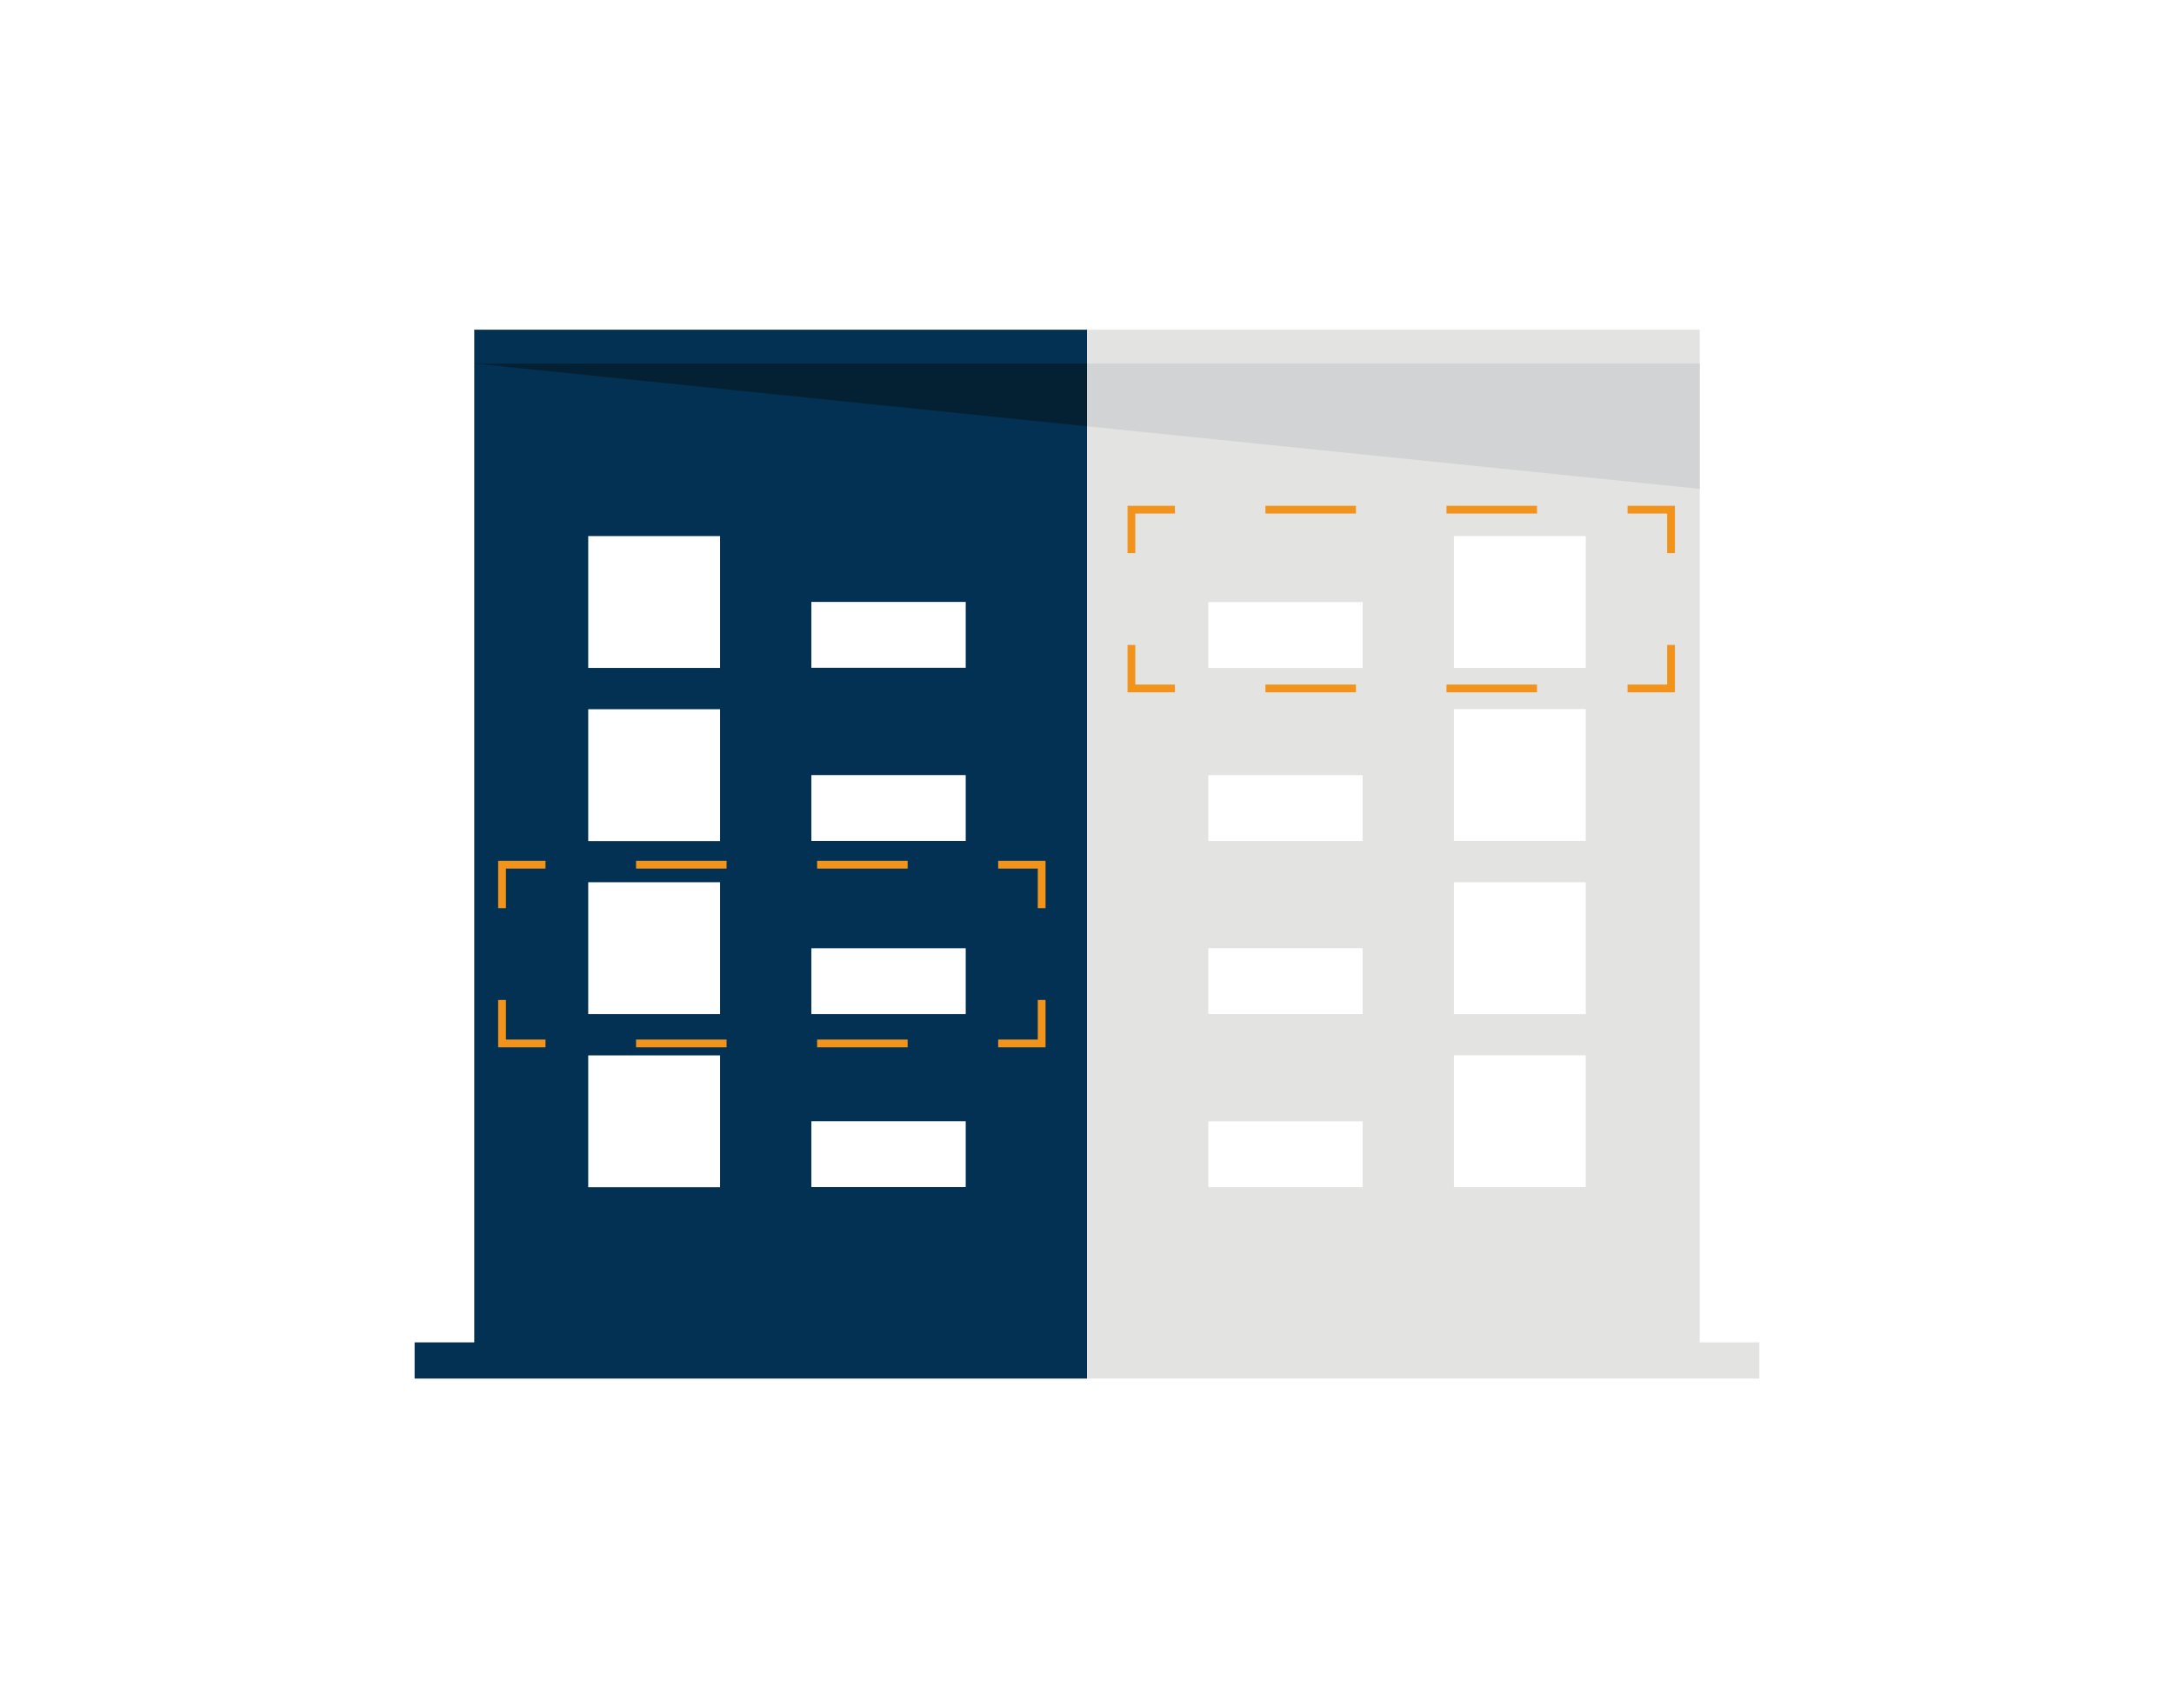 <?xml version="1.0" encoding="utf-8"?>
<!-- Generator: Adobe Illustrator 23.0.2, SVG Export Plug-In . SVG Version: 6.00 Build 0)  -->
<svg version="1.1" id="Ebene_1" xmlns="http://www.w3.org/2000/svg" xmlns:xlink="http://www.w3.org/1999/xlink" x="0px" y="0px"
	 viewBox="0 0 1400 1100" style="enable-background:new 0 0 1400 1100;" xml:space="preserve">
<style type="text/css">
	.st0{fill:#FFFFFF;}
	.st1{fill:#E3E3E2;}
	.st2{fill:#033153;}
	.st3{fill:none;stroke:#F2931B;stroke-width:5;stroke-miterlimit:10;}
	.st4{fill:none;stroke:#F2931B;stroke-width:5;stroke-miterlimit:10;stroke-dasharray:58.299,58.299;}
	.st5{fill:#032133;}
	.st6{fill:#D1D3D4;}
</style>
<rect y="0" class="st0" width="1400" height="1100"/>
<title>clock</title>
<g>
	<polygon class="st1" points="1094.6,864.4 1094.6,234.1 1094.6,222.5 1094.6,212.3 700,212.3 700,222.5 700,234.1 700,864.4 
		700,876.1 700,887.7 1133,887.7 1133,864.4 	"/>
	<polygon class="st2" points="305.4,212.3 305.4,227.6 305.4,234.1 305.4,864.4 267,864.4 267,887.7 700,887.7 700,871 700,864.4 
		700,234.1 700,227.6 700,212.3 	"/>
	<g>
		<g>
			<polyline class="st3" points="670.8,584.8 670.8,556.8 642.8,556.8 			"/>
			<line class="st4" x1="584.5" y1="556.8" x2="380.4" y2="556.8"/>
			<polyline class="st3" points="351.3,556.8 323.3,556.8 323.3,584.8 			"/>
			<polyline class="st3" points="323.3,643.9 323.3,671.9 351.3,671.9 			"/>
			<line class="st4" x1="409.6" y1="671.9" x2="613.6" y2="671.9"/>
			<polyline class="st3" points="642.8,671.9 670.8,671.9 670.8,643.9 			"/>
		</g>
	</g>
	<g>
		<g>
			<polyline class="st3" points="1076.1,356.2 1076.1,328.2 1048.1,328.2 			"/>
			<line class="st4" x1="989.8" y1="328.2" x2="785.7" y2="328.2"/>
			<polyline class="st3" points="756.6,328.2 728.6,328.2 728.6,356.2 			"/>
			<polyline class="st3" points="728.6,415.3 728.6,443.3 756.6,443.3 			"/>
			<line class="st4" x1="814.9" y1="443.3" x2="1018.9" y2="443.3"/>
			<polyline class="st3" points="1048.1,443.3 1076.1,443.3 1076.1,415.3 			"/>
		</g>
	</g>
	<rect x="378.8" y="345.2" class="st0" width="84.9" height="84.9"/>
	<rect x="378.8" y="456.7" class="st0" width="84.9" height="84.9"/>
	<rect x="378.8" y="568.1" class="st0" width="84.9" height="84.9"/>
	<rect x="378.8" y="679.6" class="st0" width="84.9" height="84.9"/>
	<rect x="522.5" y="387.6" class="st0" width="99.4" height="42.4"/>
	<rect x="522.5" y="499.1" class="st0" width="99.4" height="42.4"/>
	<rect x="522.5" y="610.6" class="st0" width="99.4" height="42.4"/>
	<rect x="522.5" y="722" class="st0" width="99.4" height="42.4"/>
	
		<rect x="936.3" y="345.2" transform="matrix(-1 -4.477320e-11 4.477320e-11 -1 1957.482 775.286)" class="st0" width="84.9" height="84.9"/>
	
		<rect x="936.3" y="456.7" transform="matrix(-1 -4.500901e-11 4.500901e-11 -1 1957.482 998.206)" class="st0" width="84.9" height="84.9"/>
	
		<rect x="936.3" y="568.1" transform="matrix(-1 -4.500901e-11 4.500901e-11 -1 1957.482 1221.125)" class="st0" width="84.9" height="84.9"/>
	
		<rect x="936.3" y="679.6" transform="matrix(-1 -4.479451e-11 4.479451e-11 -1 1957.482 1444.045)" class="st0" width="84.9" height="84.9"/>
	
		<rect x="778" y="387.6" transform="matrix(-1 -4.496282e-11 4.496282e-11 -1 1655.521 817.721)" class="st0" width="99.4" height="42.4"/>
	
		<rect x="778" y="499.1" transform="matrix(-1 -4.485313e-11 4.485313e-11 -1 1655.521 1040.64)" class="st0" width="99.4" height="42.4"/>
	
		<rect x="778" y="610.6" transform="matrix(-1 -4.485313e-11 4.485313e-11 -1 1655.521 1263.56)" class="st0" width="99.4" height="42.4"/>
	
		<rect x="778" y="722" transform="matrix(-1 -4.514579e-11 4.514579e-11 -1 1655.521 1486.48)" class="st0" width="99.4" height="42.4"/>
	<polygon class="st5" points="700,274.5 305.4,234.1 700,234.1 	"/>
	<polygon class="st6" points="700,234.1 700,274.5 1094.6,314.8 1094.6,234.1 	"/>
</g>
</svg>
